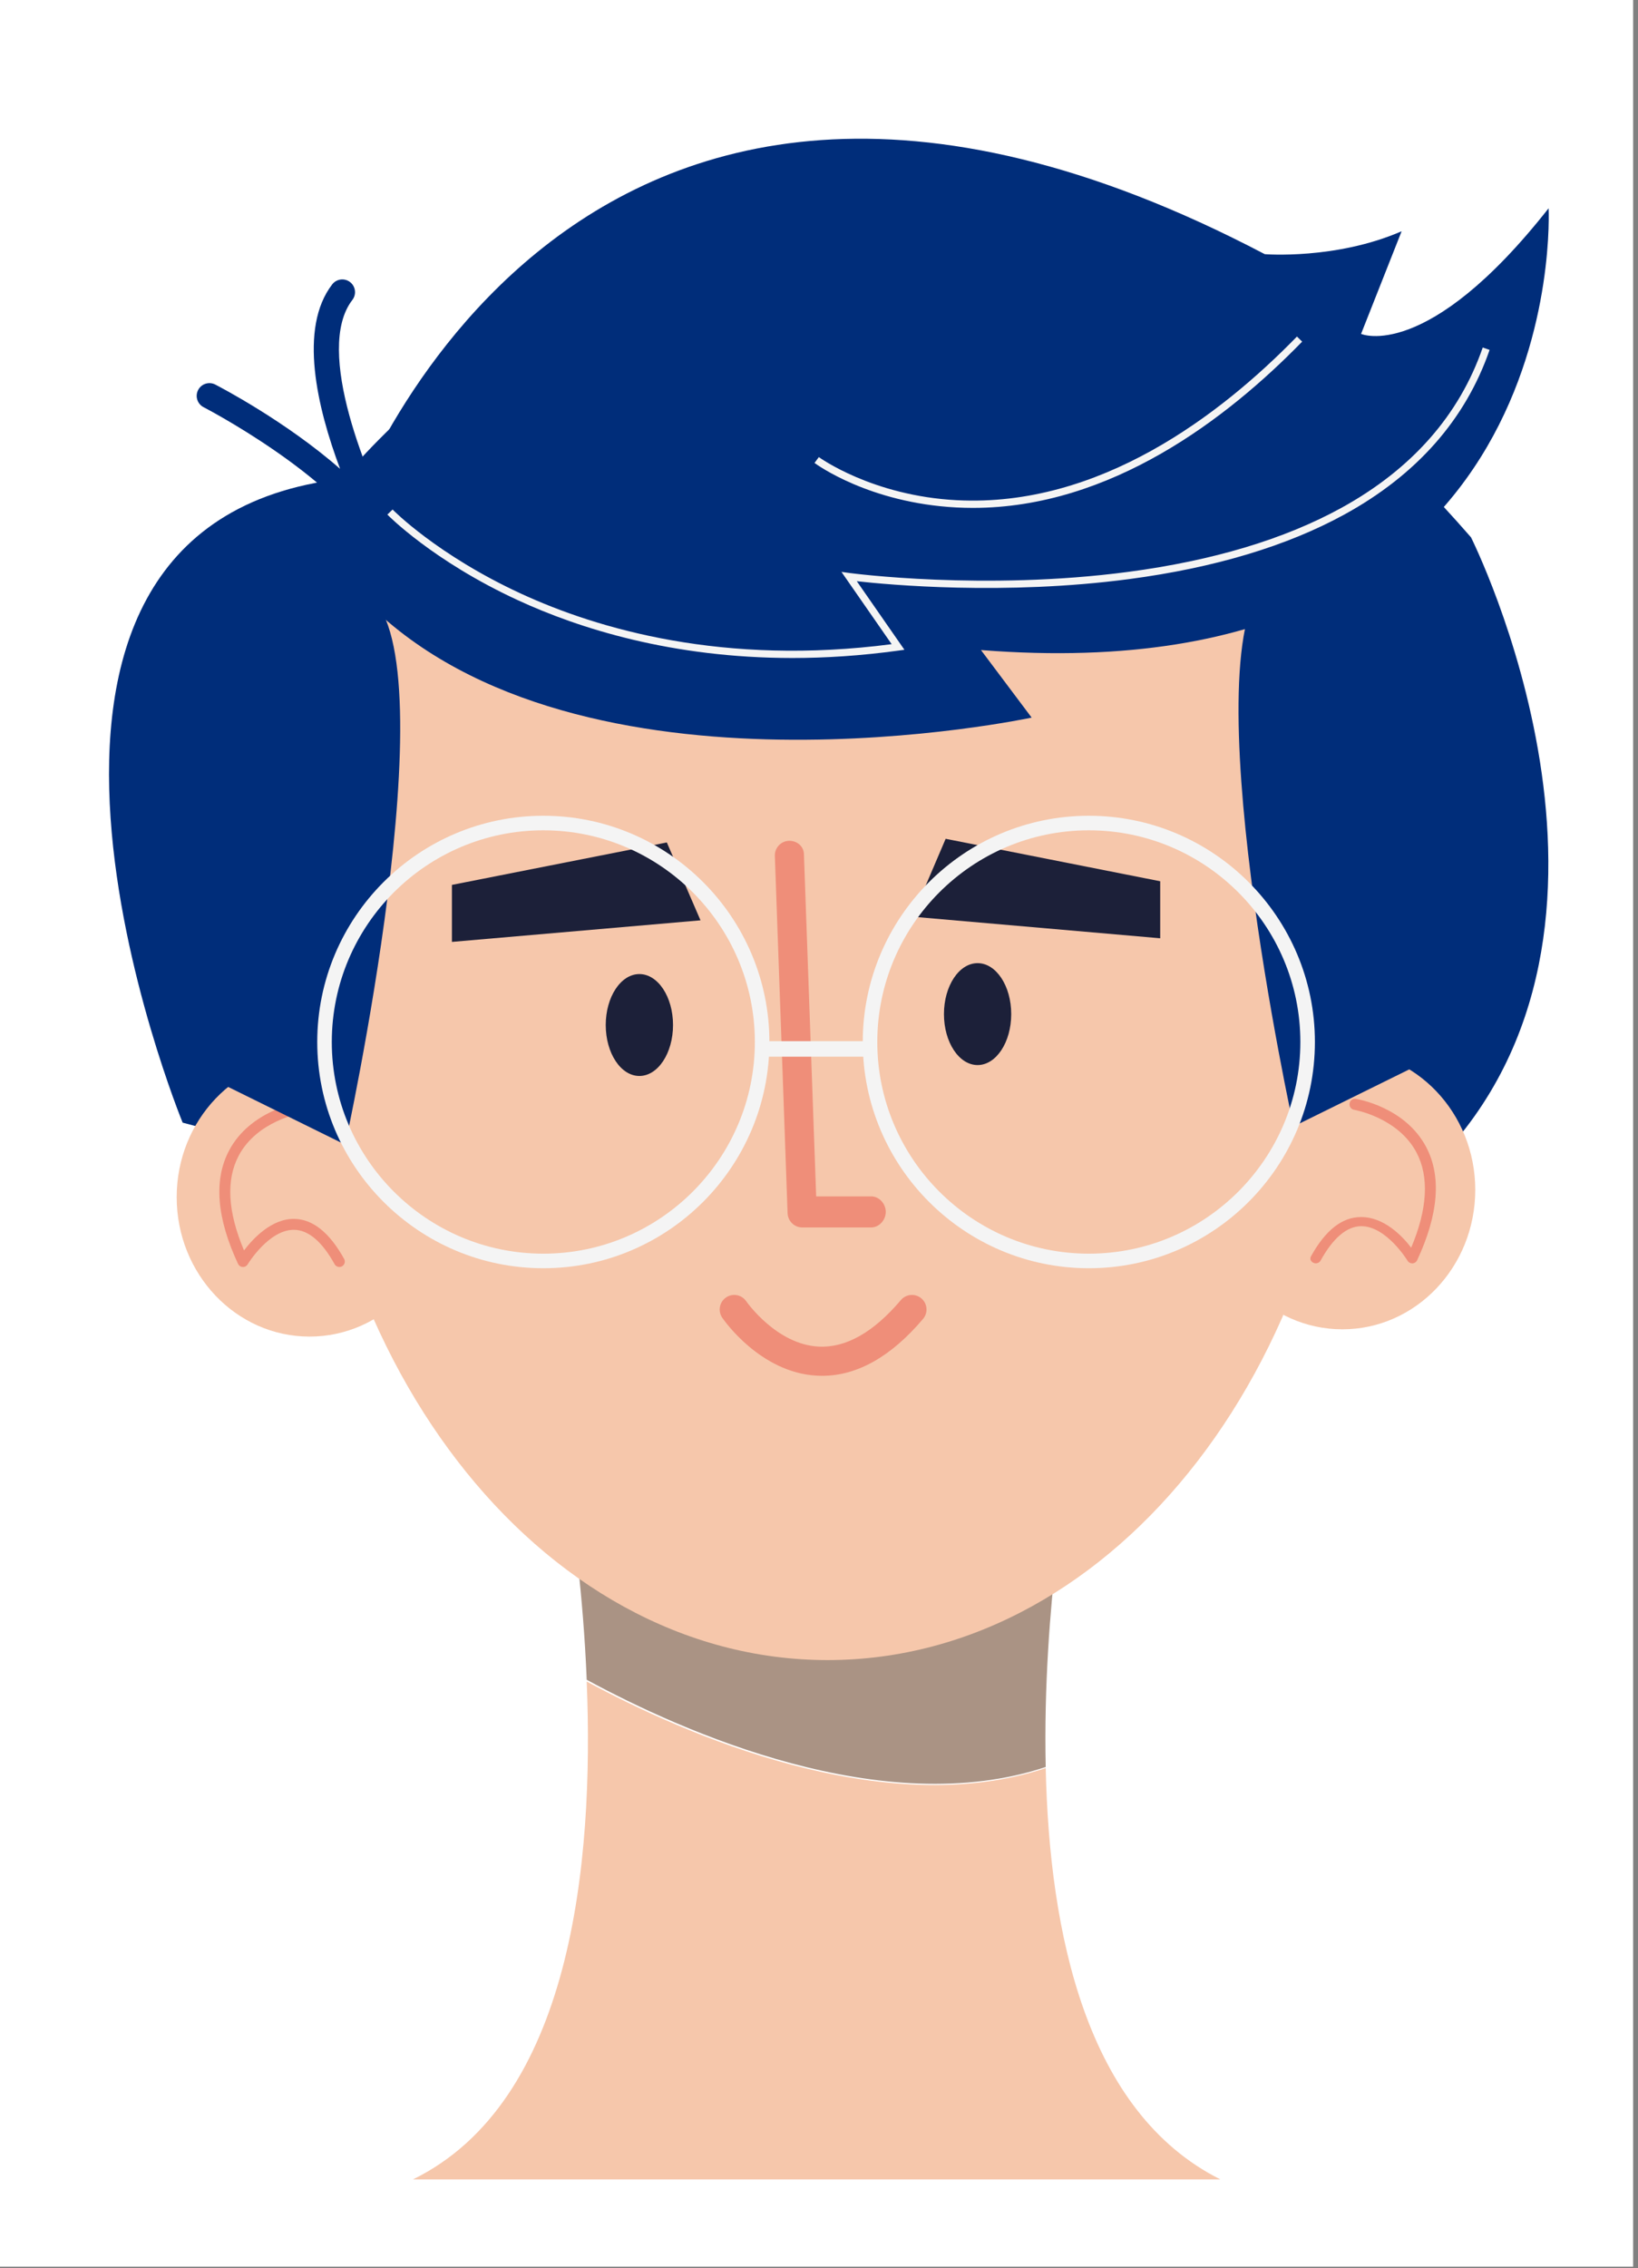 <?xml version="1.0" encoding="UTF-8" standalone="no"?>
<!DOCTYPE svg PUBLIC "-//W3C//DTD SVG 1.1//EN" "http://www.w3.org/Graphics/SVG/1.1/DTD/svg11.dtd">
<svg width="100%" height="100%" viewBox="0 0 159 220" version="1.1" xmlns="http://www.w3.org/2000/svg" xmlns:xlink="http://www.w3.org/1999/xlink" xml:space="preserve" xmlns:serif="http://www.serif.com/" style="fill-rule:evenodd;clip-rule:evenodd;stroke-linejoin:round;stroke-miterlimit:2;">
    <rect x="0" y="0" width="159" height="220" fill="#808080" stroke="none"/>
    <g id="Artboard1" transform="matrix(1,0,0,1,-422.562,-53.007)">
        <rect x="422.562" y="53.007" width="158.527" height="219.862" style="fill:none;"/>
        <clipPath id="_clip1">
            <rect x="422.562" y="53.007" width="158.527" height="219.862"/>
        </clipPath>
        <g clip-path="url(#_clip1)">
            <g transform="matrix(1,0,0,1,0.562,0.007)">
                <rect x="0" y="0" width="1920" height="1078" style="fill:white;fill-rule:nonzero;"/>
                <path d="M520.322,104.031C519.789,104.031 519.255,104.018 518.718,103.989C510.277,103.549 505.161,99.828 504.947,99.669L505.367,99.102C505.418,99.14 510.555,102.868 518.797,103.286C532.583,103.986 544.344,95.04 551.778,87.411L552.284,87.903C545.027,95.35 533.695,104.031 520.322,104.031Z" style="fill:rgb(244,244,244);fill-rule:nonzero;"/>
                <path d="M455.301,99.434C455.301,99.434 505.422,37.11 564.789,105.119C564.789,105.119 583.766,142.861 561.382,165.753C538.999,188.644 439.73,161.896 439.73,161.896C439.73,161.896 415.885,103.959 455.301,99.434Z" style="fill:rgb(0,45,122);fill-rule:nonzero;"/>
                <path d="M459.881,107.434C459.446,107.434 459.025,107.204 458.799,106.798C458.756,106.72 458.616,106.464 458.403,106.059C454.335,99.02 441.893,92.565 441.764,92.498C441.157,92.187 440.918,91.442 441.23,90.834C441.542,90.228 442.286,89.989 442.894,90.3C443.285,90.502 449.706,93.834 455.012,98.477C452.776,92.517 450.969,84.831 454.248,80.584C454.665,80.044 455.44,79.944 455.981,80.362C456.521,80.779 456.621,81.554 456.204,82.094C452.451,86.955 457.711,99.445 460.532,104.806C460.695,105.086 460.847,105.367 460.987,105.65C461.285,106.251 461.048,106.98 460.454,107.292C460.271,107.389 460.074,107.434 459.881,107.434Z" style="fill:rgb(0,45,122);fill-rule:nonzero;"/>
                <path d="M523.507,224.502C507.735,229.748 488.341,221.187 478.952,216.104C479.674,233.794 477.469,256.87 462.09,264.397L540.458,264.397C527.438,257.873 523.861,240.521 523.507,224.502Z" style="fill:rgb(246,199,171);fill-rule:nonzero;"/>
                <path d="M523.507,224.396C523.162,208.71 525.908,194.642 525.908,194.642L513.526,194.642L477.049,196.981C477.617,200.489 478.611,207.576 478.952,215.937C488.341,221.02 507.735,229.642 523.507,224.396Z" style="fill:rgb(170,147,132);fill-rule:nonzero;"/>
                <path d="M451.499,148.013C451.499,184.471 474.258,214.026 502.333,214.026C530.408,214.026 553.167,184.471 553.167,148.013C553.167,111.555 530.408,81.999 502.333,81.999C474.258,81.999 451.499,111.555 451.499,148.013Z" style="fill:rgb(246,199,171);fill-rule:nonzero;"/>
                <path d="M439.151,169.122C439.151,176.592 444.926,182.647 452.049,182.647C459.171,182.647 464.946,176.592 464.946,169.122C464.946,161.651 459.171,155.597 452.049,155.597C444.926,155.597 439.151,161.651 439.151,169.122Z" style="fill:rgb(246,199,171);fill-rule:nonzero;"/>
                <path d="M539.407,168.416C539.407,175.886 545.181,181.941 552.304,181.941C559.427,181.941 565.202,175.886 565.202,168.416C565.202,160.945 559.427,154.89 552.304,154.89C545.181,154.89 539.407,160.945 539.407,168.416Z" style="fill:rgb(246,199,171);fill-rule:nonzero;"/>
                <path d="M506.569,172.059L499.862,172.059C499.102,172.059 498.478,171.437 498.451,170.676L497.215,136.024C497.188,135.245 497.797,134.585 498.576,134.558C499.344,134.536 500.01,135.063 500.037,135.843L501.225,169.047L506.569,169.047C507.349,169.047 507.981,169.772 507.981,170.553C507.981,171.332 507.349,172.059 506.569,172.059Z" style="fill:rgb(239,142,121);fill-rule:nonzero;"/>
                <path d="M501.803,186.452C501.637,186.452 501.471,186.447 501.304,186.438C495.788,186.145 492.252,181.03 492.105,180.813C491.667,180.167 491.834,179.289 492.479,178.851C493.124,178.412 494.001,178.58 494.439,179.224C494.5,179.31 497.382,183.411 501.47,183.619C504.111,183.752 506.794,182.234 509.447,179.105C509.952,178.511 510.842,178.438 511.438,178.941C512.031,179.446 512.104,180.337 511.601,180.932C508.494,184.597 505.2,186.452 501.803,186.452Z" style="fill:rgb(239,142,121);fill-rule:nonzero;"/>
                <path d="M480.799,152.425C480.799,155.155 482.262,157.367 484.064,157.367C485.868,157.367 487.33,155.155 487.33,152.425C487.33,149.695 485.868,147.483 484.064,147.483C482.262,147.483 480.799,149.695 480.799,152.425Z" style="fill:rgb(28,32,57);fill-rule:nonzero;"/>
                <path d="M513.629,151.366C513.629,154.096 515.091,156.309 516.895,156.309C518.698,156.309 520.159,154.096 520.159,151.366C520.159,148.637 518.698,146.424 516.895,146.424C515.091,146.424 513.629,148.637 513.629,151.366Z" style="fill:rgb(28,32,57);fill-rule:nonzero;"/>
                <path d="M455.233,104.319C455.233,104.319 475.896,41.544 544.771,77.654C544.771,77.654 551.659,78.209 558.055,75.432L554.119,85.388C554.119,85.388 560.515,88.197 572.321,73.204C572.321,73.204 574.781,120.566 517.221,116.054L522.141,122.606C522.141,122.606 478.355,132.007 457.692,111.496L455.233,104.319Z" style="fill:rgb(0,45,122);fill-rule:nonzero;"/>
                <path d="M561.809,155.243L547.566,162.264C547.566,162.264 537.37,115.721 545.147,109.025C552.925,102.33 560.397,119.804 560.397,119.804L561.809,155.243Z" style="fill:rgb(0,45,122);fill-rule:nonzero;"/>
                <path d="M498.915,116.825C487.211,116.825 478.194,113.957 472.236,111.204C463.985,107.392 459.643,102.958 459.6,102.914L460.108,102.423C460.15,102.466 464.421,106.821 472.564,110.578C479.991,114.004 492.233,117.61 508.553,115.483L503.68,108.473L504.477,108.582C504.605,108.599 517.541,110.322 531.529,108.47C539.726,107.383 546.674,105.3 552.18,102.277C559.031,98.516 563.656,93.278 565.927,86.709L566.594,86.94C564.264,93.681 559.526,99.051 552.513,102.899C546.928,105.964 539.895,108.074 531.608,109.171C519.508,110.772 508.194,109.716 505.168,109.376L509.791,116.027L509.221,116.106C505.586,116.606 502.147,116.825 498.915,116.825Z" style="fill:rgb(244,244,244);fill-rule:nonzero;"/>
                <path d="M510.564,141.917L534.62,144.011L534.62,138.481L513.794,134.363L510.564,141.917Z" style="fill:rgb(28,32,57);fill-rule:nonzero;"/>
                <path d="M489.998,142.271L465.867,144.363L465.867,138.834L486.729,134.716L489.998,142.271Z" style="fill:rgb(28,32,57);fill-rule:nonzero;"/>
                <path d="M454.941,175.897C454.755,175.897 454.575,175.799 454.479,175.624C453.264,173.435 451.945,172.313 450.559,172.29C448.108,172.249 446.061,175.605 446.041,175.64C445.94,175.808 445.763,175.908 445.559,175.896C445.364,175.887 445.189,175.77 445.106,175.592C443.025,171.132 442.733,167.433 444.239,164.595C446.287,160.737 450.869,159.965 451.063,159.934C451.349,159.888 451.622,160.084 451.668,160.372C451.715,160.66 451.519,160.933 451.23,160.979C451.188,160.986 446.964,161.708 445.171,165.1C443.927,167.45 444.101,170.539 445.687,174.29C446.554,173.146 448.374,171.188 450.576,171.231C452.369,171.261 453.993,172.565 455.404,175.111C455.546,175.367 455.454,175.689 455.198,175.831C455.116,175.876 455.028,175.897 454.941,175.897Z" style="fill:rgb(239,142,121);fill-rule:nonzero;"/>
                <path d="M549.727,175.544C549.641,175.544 549.552,175.522 549.471,175.478C549.215,175.336 549.123,175.102 549.265,174.846C550.676,172.301 552.301,171.055 554.093,171.055L554.153,171.055C556.342,171.055 558.123,172.891 558.982,174.025C560.569,170.271 560.742,167.135 559.494,164.782C557.691,161.386 553.481,160.655 553.439,160.648C553.15,160.602 552.954,160.319 553,160.031C553.045,159.742 553.319,159.54 553.606,159.586C553.8,159.617 558.383,160.387 560.43,164.245C561.935,167.082 561.643,170.78 559.562,175.24C559.479,175.417 559.305,175.534 559.11,175.544C558.909,175.551 558.729,175.455 558.628,175.287C558.608,175.253 556.567,171.912 554.107,171.938C552.723,171.961 551.404,173.083 550.191,175.271C550.094,175.446 549.914,175.544 549.727,175.544Z" style="fill:rgb(239,142,121);fill-rule:nonzero;"/>
                <path d="M441.262,157.008L455.504,164.029C455.504,164.029 465.7,117.485 457.923,110.79C450.145,104.096 442.674,121.568 442.674,121.568L441.262,157.008Z" style="fill:rgb(0,45,122);fill-rule:nonzero;"/>
                <path d="M474.74,133.539C463.418,133.539 454.208,142.75 454.208,154.071C454.208,165.394 463.418,174.604 474.74,174.604C486.062,174.604 495.273,165.394 495.273,154.071C495.273,142.75 486.062,133.539 474.74,133.539ZM474.74,176.017C462.64,176.017 452.795,166.172 452.795,154.071C452.795,141.972 462.64,132.127 474.74,132.127C486.84,132.127 496.685,141.972 496.685,154.071C496.685,166.172 486.84,176.017 474.74,176.017Z" style="fill:rgb(244,244,244);fill-rule:nonzero;"/>
                <path d="M527.692,133.539C516.37,133.539 507.159,142.75 507.159,154.071C507.159,165.394 516.37,174.604 527.692,174.604C539.014,174.604 548.225,165.394 548.225,154.071C548.225,142.75 539.014,133.539 527.692,133.539ZM527.692,176.017C515.591,176.017 505.747,166.172 505.747,154.071C505.747,141.972 515.591,132.127 527.692,132.127C539.792,132.127 549.637,141.972 549.637,154.071C549.637,166.172 539.792,176.017 527.692,176.017Z" style="fill:rgb(244,244,244);fill-rule:nonzero;"/>
                <rect x="495.978" y="153.992" width="10.538" height="1.505" style="fill:rgb(244,244,244);fill-rule:nonzero;"/>
                <path d="M516.439,102.266C515.906,102.266 515.374,102.252 514.835,102.224C506.393,101.784 501.277,98.063 501.064,97.905L501.484,97.337C501.535,97.374 506.672,101.104 514.914,101.521C528.697,102.22 540.461,93.274 547.895,85.645L548.4,86.138C541.144,93.585 529.812,102.266 516.439,102.266Z" style="fill:rgb(244,244,244);fill-rule:nonzero;"/>
            </g>
        </g>
    </g>
</svg>
